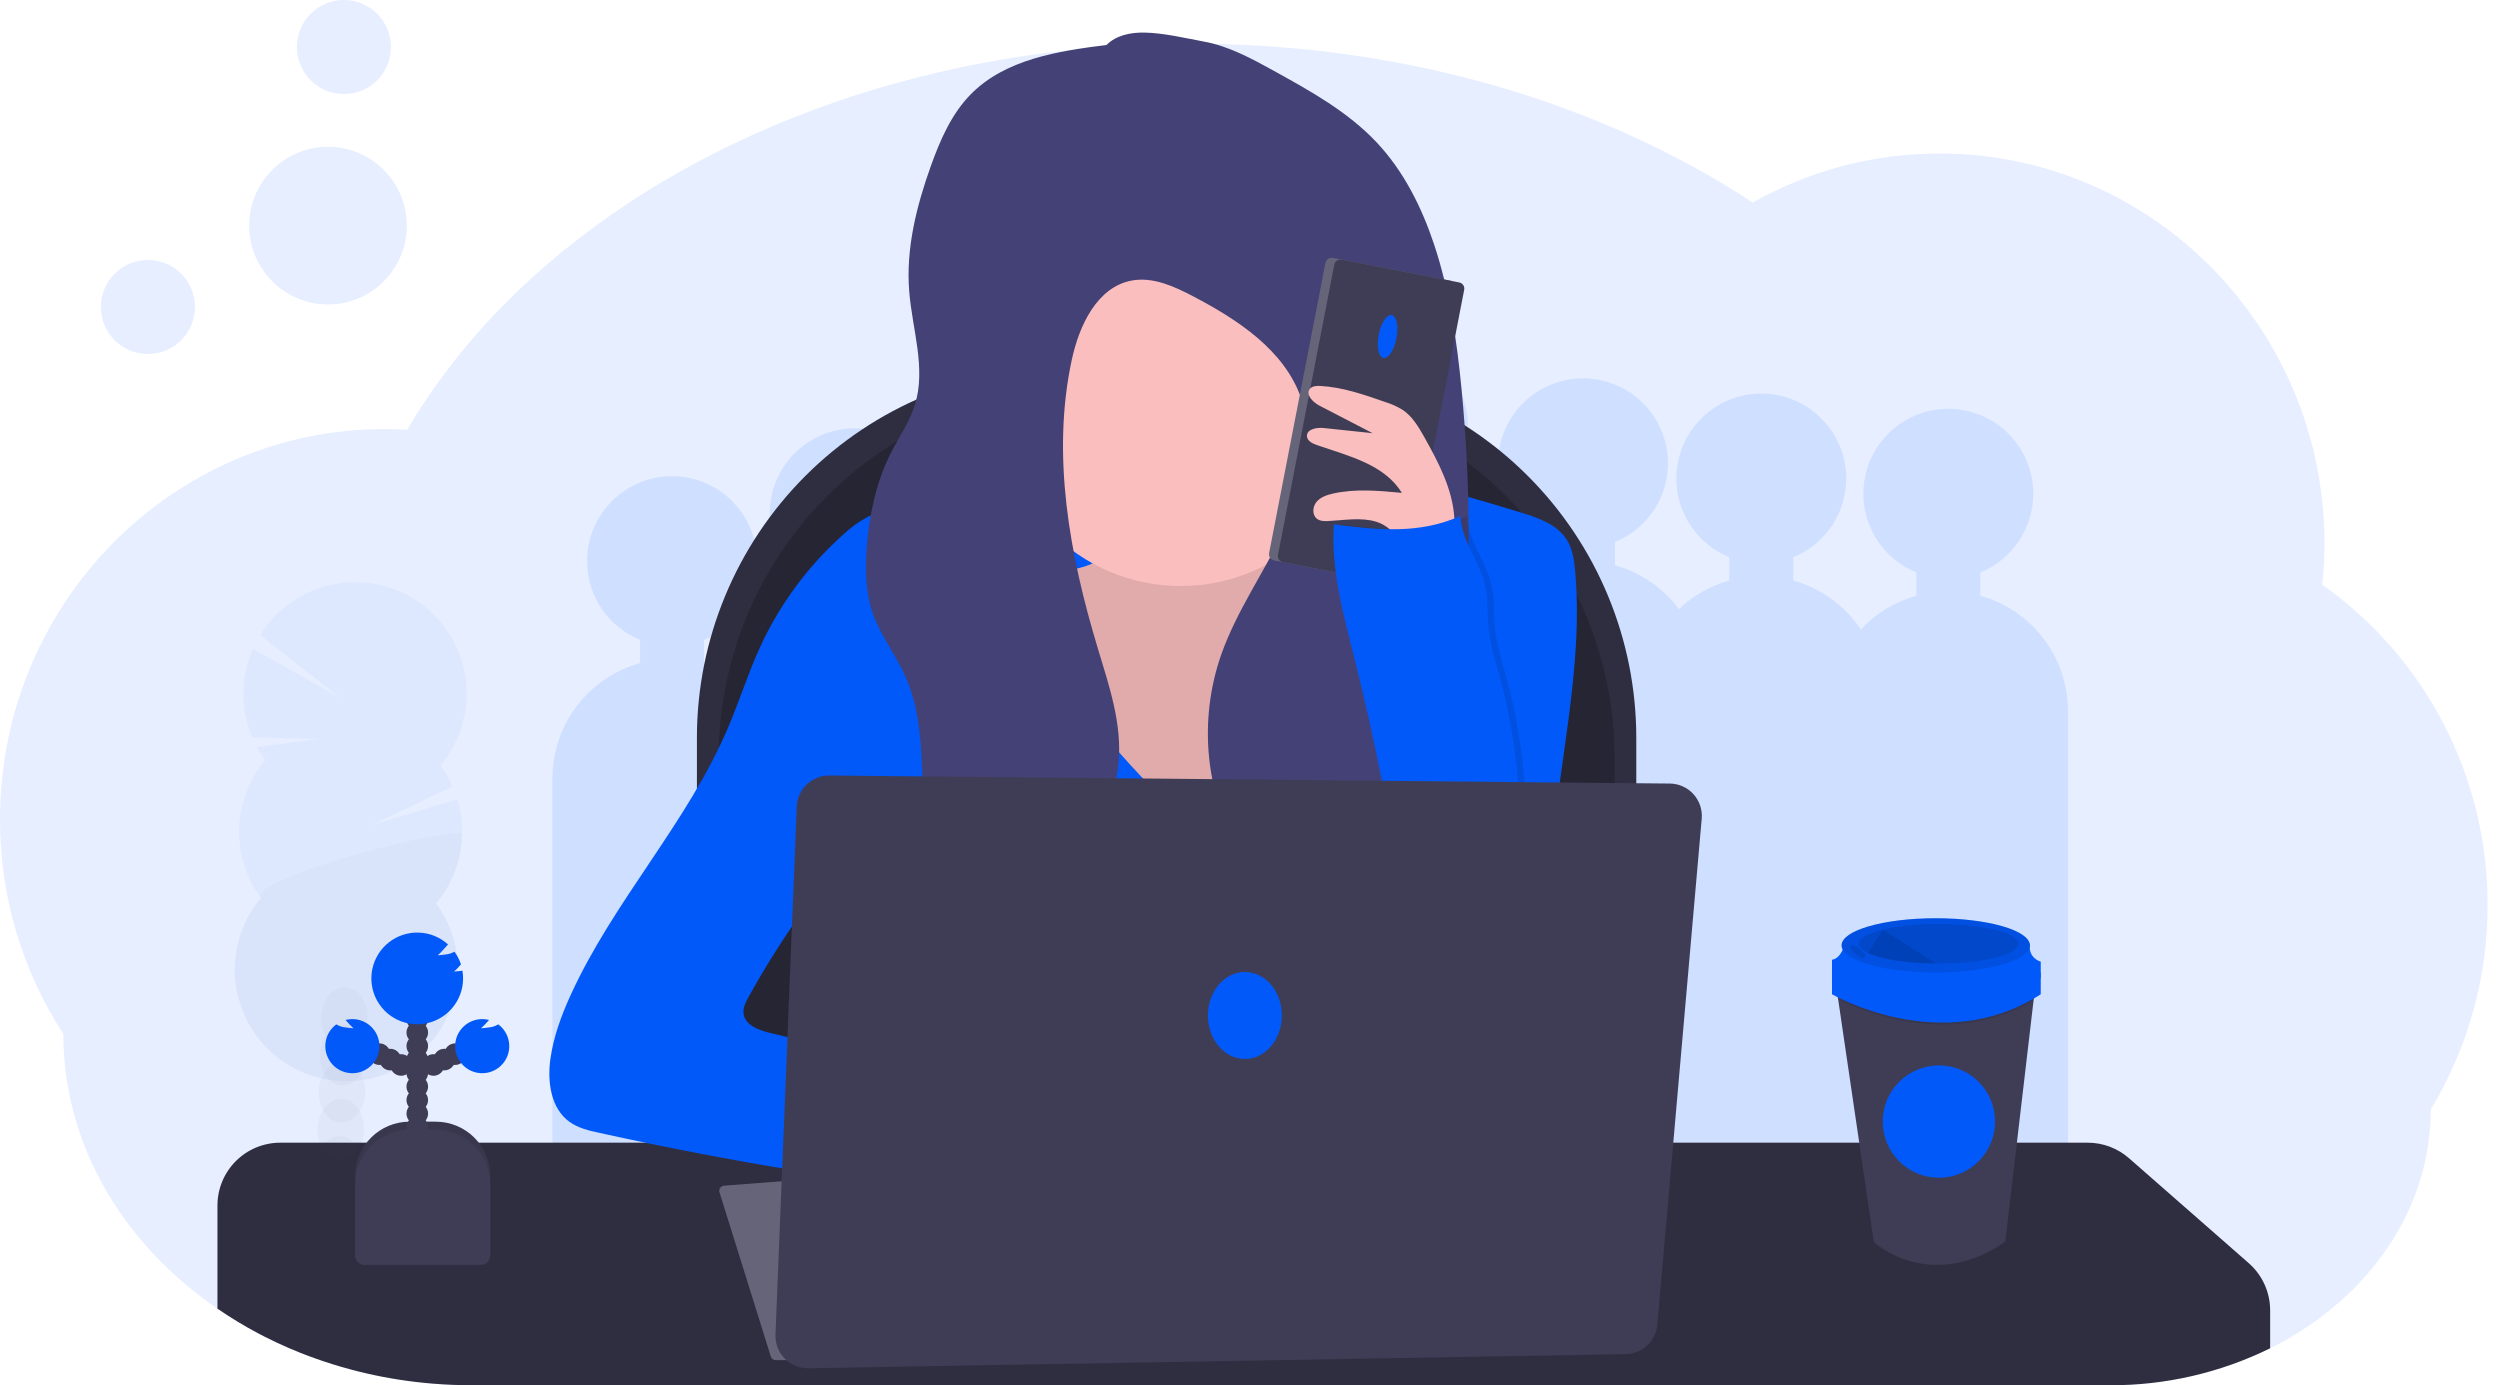 <svg width="148" height="82" viewBox="0 0 148 82" fill="none" xmlns="http://www.w3.org/2000/svg">
<g clip-path="url(#clip0)">
<path opacity="0.1" d="M147.265 53.591C147.273 57.851 146.11 62.032 143.903 65.676C143.903 70.132 141.825 74.172 138.455 77.116C137.612 77.852 136.703 78.51 135.742 79.083C135.703 79.108 135.663 79.131 135.623 79.154C135.551 79.196 135.479 79.239 135.406 79.282L135.337 79.322C135.03 79.496 134.716 79.664 134.395 79.821C131.441 81.273 128.192 82.022 124.9 82.009H27.956C27.184 82.009 26.418 81.978 25.66 81.916C22.963 81.704 20.314 81.091 17.799 80.096C17.308 79.902 16.827 79.694 16.355 79.471C16.13 79.365 15.908 79.256 15.687 79.145C15.549 79.075 15.411 79.003 15.275 78.931C14.447 78.491 13.645 78.003 12.873 77.471C12.167 76.988 11.488 76.468 10.839 75.911C6.458 72.152 3.749 66.95 3.749 61.21C1.293 57.429 -0.009 53.016 4.93686e-05 48.507C4.93686e-05 35.745 10.2 25.399 22.785 25.399C23.171 25.399 23.557 25.411 23.944 25.432C23.999 25.432 24.053 25.432 24.108 25.439C26.23 21.823 29.066 18.501 32.476 15.576C41.775 7.608 55.366 2.585 70.506 2.585C83.227 2.585 94.855 6.131 103.762 11.991C107.137 10.083 110.949 9.083 114.826 9.088C127.408 9.088 137.611 19.434 137.611 32.196C137.609 33.004 137.566 33.811 137.482 34.614C140.515 36.761 142.987 39.606 144.69 42.908C146.392 46.211 147.276 49.875 147.265 53.591V53.591Z" fill="#0159FA"/>
<path opacity="0.1" d="M117.232 35.268V33.886C118.312 33.448 119.206 32.647 119.761 31.622C120.316 30.596 120.498 29.41 120.274 28.265C120.051 27.121 119.437 26.09 118.536 25.349C117.636 24.607 116.507 24.202 115.341 24.202C114.175 24.202 113.045 24.607 112.145 25.349C111.245 26.09 110.63 27.121 110.407 28.265C110.184 29.41 110.365 30.596 110.92 31.622C111.475 32.647 112.369 33.448 113.45 33.886V35.268C112.19 35.618 111.052 36.31 110.162 37.267C109.219 35.852 107.799 34.823 106.161 34.368V32.985C107.241 32.547 108.136 31.746 108.691 30.721C109.246 29.695 109.427 28.509 109.204 27.364C108.98 26.22 108.366 25.189 107.466 24.448C106.566 23.706 105.436 23.301 104.27 23.301C103.104 23.301 101.974 23.706 101.074 24.448C100.174 25.189 99.56 26.22 99.336 27.364C99.113 28.509 99.294 29.695 99.849 30.721C100.404 31.746 101.299 32.547 102.379 32.985V34.367C101.259 34.678 100.233 35.259 99.391 36.061C98.452 34.8 97.12 33.887 95.605 33.465V32.084C96.686 31.646 97.58 30.845 98.135 29.82C98.69 28.794 98.871 27.608 98.648 26.463C98.424 25.319 97.81 24.288 96.91 23.547C96.01 22.805 94.88 22.4 93.714 22.4C92.548 22.4 91.418 22.805 90.518 23.547C89.618 24.288 89.004 25.319 88.781 26.463C88.557 27.608 88.739 28.794 89.293 29.82C89.849 30.845 90.743 31.646 91.823 32.084V33.465C90.535 33.825 89.374 34.541 88.476 35.533C88.076 34.507 87.442 33.588 86.625 32.849C85.808 32.11 84.83 31.572 83.769 31.277V29.896C84.849 29.457 85.743 28.657 86.298 27.631C86.853 26.606 87.035 25.419 86.811 24.275C86.588 23.131 85.974 22.099 85.073 21.358C84.174 20.617 83.044 20.211 81.878 20.211C80.712 20.211 79.582 20.617 78.682 21.358C77.782 22.099 77.168 23.131 76.944 24.275C76.721 25.419 76.902 26.606 77.457 27.631C78.012 28.657 78.906 29.457 79.987 29.896V31.277C78.607 31.661 77.377 32.455 76.457 33.552C75.538 34.65 74.973 36.001 74.838 37.426C74.188 36.975 73.467 36.637 72.704 36.426V35.045C73.785 34.606 74.679 33.806 75.234 32.78C75.789 31.755 75.971 30.568 75.747 29.424C75.524 28.28 74.909 27.248 74.009 26.507C73.109 25.766 71.98 25.361 70.814 25.361C69.647 25.361 68.518 25.766 67.618 26.507C66.718 27.248 66.103 28.28 65.88 29.424C65.656 30.568 65.838 31.755 66.393 32.78C66.948 33.806 67.842 34.606 68.922 35.045V36.426C67.961 36.694 67.067 37.161 66.298 37.798C65.529 38.435 64.903 39.226 64.461 40.121C63.864 39.737 63.213 39.447 62.53 39.258V37.877C63.61 37.438 64.504 36.638 65.059 35.612C65.615 34.587 65.796 33.401 65.573 32.256C65.349 31.112 64.735 30.081 63.835 29.339C62.935 28.598 61.805 28.193 60.639 28.193C59.473 28.193 58.343 28.598 57.443 29.339C56.543 30.081 55.929 31.112 55.705 32.256C55.482 33.401 55.663 34.587 56.218 35.612C56.773 36.638 57.667 37.438 58.748 37.877V39.258C58.103 39.436 57.487 39.706 56.919 40.059C56.473 39.179 55.849 38.401 55.087 37.776C54.324 37.15 53.439 36.691 52.489 36.426V35.045C53.569 34.606 54.464 33.806 55.019 32.78C55.574 31.755 55.755 30.568 55.532 29.424C55.308 28.28 54.694 27.248 53.794 26.507C52.894 25.766 51.764 25.361 50.598 25.361C49.432 25.361 48.302 25.766 47.402 26.507C46.502 27.248 45.888 28.28 45.664 29.424C45.441 30.568 45.622 31.755 46.177 32.78C46.732 33.806 47.627 34.606 48.707 35.045V36.426C47.684 36.711 46.739 37.221 45.939 37.92C45.14 38.618 44.508 39.488 44.09 40.463C43.37 39.911 42.55 39.502 41.676 39.258V37.877C42.756 37.438 43.65 36.638 44.206 35.612C44.761 34.587 44.942 33.401 44.718 32.256C44.495 31.112 43.881 30.081 42.981 29.339C42.081 28.598 40.951 28.193 39.785 28.193C38.619 28.193 37.489 28.598 36.589 29.339C35.689 30.081 35.075 31.112 34.851 32.256C34.628 33.401 34.809 34.587 35.364 35.612C35.919 36.638 36.813 37.438 37.894 37.877V39.258C36.402 39.672 35.087 40.563 34.149 41.795C33.212 43.027 32.705 44.533 32.705 46.081V78.005H46.857V75.174H53.551V78.005H67.711V75.174H77.881V70.024H86.634V72.213H97.19V73.114H108.261V74.015H122.421V42.09C122.421 40.542 121.913 39.037 120.976 37.804C120.039 36.572 118.724 35.681 117.232 35.268V35.268Z" fill="#0159FA"/>
<path d="M63.177 21.755H74.947C77.826 21.755 80.676 22.322 83.336 23.423C85.995 24.525 88.412 26.139 90.448 28.175C92.483 30.21 94.098 32.627 95.2 35.286C96.301 37.946 96.868 40.796 96.868 43.675V73.375H41.257V43.675C41.257 37.861 43.567 32.286 47.678 28.175C51.788 24.064 57.364 21.755 63.177 21.755V21.755Z" fill="#2F2E41"/>
<path opacity="0.2" d="M64.465 22.95H73.66C76.538 22.95 79.389 23.516 82.049 24.618C84.708 25.719 87.125 27.334 89.16 29.369C91.196 31.405 92.811 33.821 93.912 36.481C95.014 39.14 95.581 41.991 95.581 44.87V72.179H42.545V44.87C42.545 39.056 44.854 33.481 48.965 29.37C53.076 25.259 58.651 22.95 64.465 22.95V22.95Z" fill="black"/>
<path d="M134.392 77.57V79.818C131.439 81.27 128.189 82.019 124.897 82.006H27.956C27.183 82.006 26.418 81.976 25.659 81.914C22.963 81.701 20.314 81.088 17.799 80.094C17.308 79.9 16.827 79.691 16.355 79.468C16.13 79.362 15.907 79.254 15.687 79.142C15.549 79.073 15.411 79.001 15.275 78.929C14.447 78.489 13.645 78.003 12.873 77.471V71.367C12.873 70.38 13.265 69.434 13.962 68.736C14.66 68.039 15.606 67.647 16.593 67.647H123.596C124.496 67.648 125.365 67.976 126.042 68.57L133.122 74.775C133.521 75.123 133.84 75.553 134.059 76.035C134.279 76.517 134.392 77.041 134.392 77.57V77.57Z" fill="#2F2E41"/>
<path d="M62.133 29.068C59.326 29.253 56.53 29.554 53.744 29.969C52.953 30.088 52.149 30.219 51.427 30.569C50.866 30.863 50.349 31.234 49.89 31.671C47.822 33.524 46.157 35.782 44.998 38.304C44.281 39.868 43.766 41.523 43.091 43.099C40.685 48.731 36.321 53.337 33.781 58.91C33.231 60.116 32.768 61.375 32.584 62.687C32.393 64.044 32.609 65.627 33.724 66.42C34.239 66.784 34.865 66.935 35.478 67.064C43.191 68.772 50.995 70.046 58.851 70.88C58 70.059 57.715 68.786 57.827 67.609C57.939 66.433 58.401 65.321 58.857 64.23C54.411 63.249 49.976 62.22 45.552 61.141C44.892 60.98 44.099 60.677 44.017 60.003C43.976 59.659 44.146 59.328 44.313 59.026C46.2 55.609 48.463 52.414 51.059 49.5C51.059 53.112 50.88 57.191 50.88 60.805H92.601C92.099 58.743 91.804 56.637 91.72 54.517C91.526 47.596 93.856 40.728 93.251 33.822C93.194 33.185 93.107 32.528 92.773 31.983C92.198 31.04 91.05 30.65 89.994 30.328C85.947 29.098 81.815 27.853 77.585 27.95C76.327 27.979 75.074 28.126 73.825 28.274C70.015 28.723 65.96 28.814 62.133 29.068Z" fill="#0159FA"/>
<path d="M42.594 70.584L45.632 80.307C45.651 80.369 45.69 80.423 45.742 80.461C45.794 80.499 45.857 80.52 45.921 80.52H58.958L55.868 69.192L42.859 70.192C42.813 70.195 42.77 70.209 42.73 70.232C42.691 70.255 42.658 70.287 42.632 70.325C42.607 70.362 42.59 70.405 42.583 70.45C42.577 70.495 42.58 70.541 42.594 70.584V70.584Z" fill="#656478"/>
<path d="M64.879 33.249C64.313 33.575 63.652 33.692 63.009 33.804L58.855 34.525C58.046 34.665 57.195 34.825 56.572 35.359C55.298 36.45 55.573 38.456 55.96 40.089L56.732 43.364C57.314 45.825 57.908 48.316 59.102 50.545C61.186 54.437 65.009 57.239 69.213 58.59C70.716 59.072 72.303 59.386 73.871 59.214C76.942 58.877 79.57 56.687 81.189 54.054C82.808 51.422 83.579 48.368 84.286 45.359C84.965 42.478 85.61 39.556 85.566 36.595C85.553 35.673 85.46 34.71 84.969 33.929C83.891 32.213 81.449 32.084 79.447 32.401C79.136 32.451 78.813 32.505 78.513 32.411C77.612 32.131 77.591 30.893 77.205 30.035C76.475 28.416 74.31 28.128 72.54 28.275C70.77 28.422 68.014 28.611 66.472 29.614C64.989 30.573 66.618 32.246 64.879 33.249Z" fill="#FBBEBE"/>
<path opacity="0.1" d="M64.879 33.249C64.313 33.575 63.652 33.692 63.009 33.804L58.855 34.525C58.046 34.665 57.195 34.825 56.572 35.359C55.298 36.45 55.573 38.456 55.96 40.089L56.732 43.364C57.314 45.825 57.908 48.316 59.102 50.545C61.186 54.437 65.009 57.239 69.213 58.59C70.716 59.072 72.303 59.386 73.871 59.214C76.942 58.877 79.57 56.687 81.189 54.054C82.808 51.422 83.579 48.368 84.286 45.359C84.965 42.478 85.61 39.556 85.566 36.595C85.553 35.673 85.46 34.71 84.969 33.929C83.891 32.213 81.449 32.084 79.447 32.401C79.136 32.451 78.813 32.505 78.513 32.411C77.612 32.131 77.591 30.893 77.205 30.035C76.475 28.416 74.31 28.128 72.54 28.275C70.77 28.422 68.014 28.611 66.472 29.614C64.989 30.573 66.618 32.246 64.879 33.249Z" fill="black"/>
<path d="M61.441 36.939C62.069 38.257 62.54 39.655 63.3 40.902C63.903 41.893 64.677 42.767 65.447 43.636C67.441 45.892 69.461 48.165 71.928 49.882C72.95 44.632 75.419 39.772 79.056 35.851C80.119 34.709 81.45 33.584 83.011 33.626C83.979 33.654 84.872 34.134 85.678 34.668C86.579 35.264 87.431 35.955 88.079 36.814C89.102 38.181 89.543 39.912 89.623 41.618C89.703 43.324 89.438 45.025 89.175 46.712L87.824 55.428C87.745 55.932 87.636 56.49 87.224 56.792C86.99 56.941 86.726 57.035 86.451 57.071C81.538 58.027 76.474 57.406 71.468 57.358C65.932 57.305 60.244 57.935 55.001 56.175C54.726 56.082 54.442 55.975 54.257 55.755C54.135 55.589 54.047 55.4 53.999 55.2C52.777 51.245 53.757 46.996 54.482 42.922C55.056 39.693 55.464 36.437 55.706 33.167C55.728 32.872 58.967 33.523 59.328 33.732C60.313 34.315 60.967 35.945 61.441 36.939Z" fill="#0159FA"/>
<g opacity="0.2">
<path opacity="0.2" d="M21.481 69.1C21.481 69.159 21.474 69.217 21.468 69.274C20.977 69.08 20.496 68.871 20.024 68.648C19.772 68.615 19.537 68.501 19.356 68.323C19.218 68.253 19.08 68.181 18.944 68.109C18.975 68.044 19.009 67.981 19.048 67.921C19.313 67.501 19.716 67.239 20.16 67.253C20.604 67.267 20.989 67.554 21.227 67.988C21.41 68.329 21.497 68.713 21.481 69.1V69.1Z" fill="#3F3D56"/>
<path opacity="0.2" d="M21.55 66.896C21.542 67.282 21.43 67.659 21.227 67.988C20.962 68.406 20.559 68.669 20.115 68.655L20.024 68.648C19.771 68.615 19.537 68.501 19.356 68.323C19.233 68.206 19.129 68.07 19.048 67.921C18.87 67.578 18.783 67.196 18.796 66.81C18.808 66.424 18.919 66.048 19.117 65.717C19.383 65.297 19.785 65.035 20.23 65.049C20.674 65.063 21.059 65.35 21.297 65.784C21.479 66.126 21.567 66.51 21.55 66.896V66.896Z" fill="#3F3D56"/>
<path opacity="0.2" d="M21.62 64.696C21.651 63.7 21.061 62.874 20.3 62.85C19.54 62.826 18.898 63.613 18.866 64.609C18.835 65.604 19.426 66.431 20.186 66.455C20.947 66.479 21.588 65.691 21.62 64.696Z" fill="#3F3D56"/>
<path opacity="0.2" d="M21.69 62.492C21.722 61.496 21.131 60.67 20.37 60.646C19.61 60.622 18.968 61.409 18.937 62.405C18.905 63.401 19.496 64.227 20.256 64.251C21.017 64.275 21.659 63.487 21.69 62.492Z" fill="#3F3D56"/>
<path opacity="0.2" d="M21.759 60.288C21.791 59.292 21.2 58.466 20.439 58.442C19.679 58.418 19.037 59.206 19.006 60.201C18.974 61.197 19.565 62.023 20.325 62.047C21.086 62.071 21.728 61.284 21.759 60.288Z" fill="#3F3D56"/>
<path opacity="0.2" d="M15.705 44.997C15.524 44.752 15.36 44.493 15.216 44.225L18.854 43.745L14.932 43.652C14.583 42.823 14.406 41.931 14.413 41.032C14.42 40.132 14.61 39.244 14.972 38.42L20.137 41.309L15.406 37.596C15.883 36.825 16.515 36.159 17.261 35.642C18.006 35.126 18.851 34.768 19.741 34.592C20.631 34.416 21.548 34.425 22.435 34.62C23.321 34.814 24.158 35.189 24.893 35.722C25.628 36.254 26.245 36.932 26.706 37.714C27.168 38.495 27.463 39.364 27.573 40.264C27.683 41.165 27.607 42.079 27.348 42.949C27.09 43.819 26.655 44.626 26.07 45.32C26.352 45.702 26.591 46.113 26.785 46.547L22.012 48.843L27.075 47.321C27.394 48.372 27.446 49.487 27.226 50.563C27.006 51.64 26.52 52.645 25.814 53.487C26.549 54.484 26.989 55.668 27.083 56.904C27.176 58.14 26.921 59.377 26.344 60.474C25.768 61.571 24.894 62.483 23.824 63.107C22.753 63.731 21.528 64.041 20.29 64.001C19.051 63.962 17.849 63.575 16.82 62.884C15.791 62.193 14.978 61.226 14.473 60.095C13.967 58.963 13.791 57.712 13.963 56.485C14.136 55.258 14.65 54.104 15.447 53.156C14.569 51.964 14.117 50.511 14.164 49.032C14.211 47.552 14.753 46.131 15.705 44.997V44.997Z" fill="#0159FA"/>
<path opacity="0.1" d="M27.355 49.447C27.309 50.928 26.765 52.35 25.81 53.483C26.546 54.48 26.987 55.664 27.082 56.9C27.177 58.136 26.921 59.373 26.346 60.471C25.77 61.568 24.897 62.482 23.826 63.106C22.755 63.731 21.53 64.041 20.292 64.002C19.053 63.963 17.85 63.576 16.821 62.885C15.792 62.194 14.978 61.228 14.473 60.096C13.967 58.965 13.79 57.713 13.963 56.486C14.135 55.259 14.65 54.105 15.447 53.156C14.594 52.005 27.378 48.707 27.355 49.447Z" fill="black"/>
</g>
<path opacity="0.1" d="M8.756 20.958C10.294 20.958 11.54 19.712 11.54 18.174C11.54 16.636 10.294 15.389 8.756 15.389C7.218 15.389 5.972 16.636 5.972 18.174C5.972 19.712 7.218 20.958 8.756 20.958Z" fill="#0159FA"/>
<path opacity="0.1" d="M20.361 5.569C21.899 5.569 23.145 4.322 23.145 2.784C23.145 1.247 21.899 0 20.361 0C18.823 0 17.576 1.247 17.576 2.784C17.576 4.322 18.823 5.569 20.361 5.569Z" fill="#0159FA"/>
<path opacity="0.1" d="M19.417 18.023C21.995 18.023 24.084 15.934 24.084 13.357C24.084 10.78 21.995 8.69 19.417 8.69C16.84 8.69 14.751 10.78 14.751 13.357C14.751 15.934 16.84 18.023 19.417 18.023Z" fill="#0159FA"/>
<path d="M69.9 34.692C75.871 34.692 80.713 29.851 80.713 23.879C80.713 17.907 75.871 13.066 69.9 13.066C63.928 13.066 59.086 17.907 59.086 23.879C59.086 29.851 63.928 34.692 69.9 34.692Z" fill="#FBBEBE"/>
<path d="M65.507 2.661C62.623 3.026 59.509 3.509 57.47 5.582C56.329 6.74 55.661 8.285 55.111 9.814C54.259 12.196 53.624 14.706 53.824 17.233C54.002 19.493 54.838 21.805 54.161 23.971C53.85 24.967 53.238 25.837 52.763 26.765C51.883 28.489 51.468 30.421 51.316 32.351C51.211 33.678 51.231 35.044 51.668 36.301C52.133 37.64 53.039 38.779 53.613 40.074C54.462 41.987 54.547 44.14 54.613 46.231C54.679 48.323 54.734 50.401 54.783 52.485C54.814 53.796 54.816 55.199 54.092 56.292C56.768 55.219 59.482 54.125 61.772 52.374C64.062 50.624 65.915 48.099 66.212 45.231C66.451 42.907 65.666 40.615 64.989 38.378C63.315 32.843 62.234 26.942 63.452 21.289C63.891 19.254 64.958 16.982 67.006 16.607C68.256 16.379 69.503 16.95 70.629 17.539C73.292 18.932 76.036 20.734 77.027 23.57C77.928 26.134 77.17 28.991 75.998 31.439C74.825 33.888 73.228 36.139 72.317 38.698C70.918 42.624 71.312 47.221 73.637 50.68C75.961 54.139 80.257 56.267 84.388 55.709C84.065 54.313 83.052 53.185 82.508 51.859C81.521 49.451 82.187 46.681 83.249 44.304C84.311 41.928 85.76 39.713 86.424 37.19C86.893 35.413 86.95 33.557 86.947 31.72C86.947 28.829 86.804 25.936 86.526 23.058C86.248 20.179 85.823 17.265 84.907 14.496C84.17 12.275 83.098 10.128 81.494 8.425C79.787 6.611 77.565 5.382 75.383 4.177C74.078 3.459 72.745 2.732 71.28 2.463C70.121 2.25 68.903 1.948 67.722 1.928C66.918 1.917 66.074 2.091 65.507 2.661Z" fill="#434175"/>
<path d="M85.859 16.617L78.903 15.268C78.7 15.228 78.504 15.361 78.465 15.563L75.132 32.742C75.093 32.944 75.225 33.14 75.427 33.18L82.384 34.529C82.586 34.569 82.782 34.436 82.822 34.234L86.155 17.055C86.194 16.853 86.062 16.657 85.859 16.617Z" fill="#656478"/>
<path d="M86.385 16.72L79.428 15.37C79.226 15.331 79.03 15.463 78.991 15.665L75.658 32.844C75.618 33.047 75.751 33.242 75.953 33.282L82.91 34.631C83.112 34.671 83.308 34.538 83.347 34.336L86.68 17.157C86.72 16.955 86.588 16.759 86.385 16.72Z" fill="#3F3D56"/>
<path d="M82.67 20.024C82.806 19.323 82.682 18.709 82.392 18.652C82.103 18.596 81.757 19.119 81.621 19.821C81.485 20.522 81.61 21.136 81.899 21.192C82.189 21.249 82.534 20.726 82.67 20.024Z" fill="#0159FA"/>
<path d="M84.317 25.874C83.977 25.273 83.614 24.651 83.041 24.267C82.712 24.065 82.358 23.906 81.988 23.794C80.741 23.358 79.473 22.918 78.154 22.848C77.939 22.838 77.693 22.848 77.552 23.013C77.264 23.351 77.721 23.812 78.116 24.017L81.26 25.645L78.362 25.339C77.941 25.294 77.341 25.408 77.372 25.831C77.393 26.107 77.697 26.258 77.959 26.346C79.819 26.989 81.969 27.494 82.987 29.178C81.631 29.049 80.244 28.92 78.914 29.219C78.55 29.301 78.173 29.429 77.935 29.716C77.697 30.003 77.67 30.488 77.969 30.716C78.155 30.854 78.405 30.858 78.636 30.845C79.58 30.8 80.548 30.612 81.454 30.881C82.361 31.15 83.165 32.1 82.852 32.99C83.656 33.063 84.606 32.99 85.348 32.644C86.167 32.258 86.148 31.532 86.097 30.657C85.991 28.942 85.14 27.342 84.317 25.874Z" fill="#FBBEBE"/>
<path opacity="0.1" d="M83.505 53.936C82.784 48.87 81.796 43.846 80.544 38.885C79.9 36.31 79.169 33.692 79.353 31.043C82.013 31.381 84.396 31.632 86.847 30.546C86.886 31.938 87.896 33.12 88.263 34.466C88.508 35.367 88.416 36.321 88.512 37.249C88.609 38.177 88.899 39.077 89.147 39.979C90.38 44.451 90.67 49.13 90.001 53.72C87.726 53.99 85.774 54.287 83.505 53.936Z" fill="black"/>
<path d="M83.119 53.936C82.398 48.87 81.41 43.846 80.158 38.885C79.514 36.31 78.783 33.692 78.967 31.043C81.627 31.381 84.009 31.632 86.46 30.546C86.5 31.938 87.51 33.12 87.876 34.466C88.122 35.367 88.03 36.321 88.126 37.249C88.223 38.177 88.512 39.077 88.761 39.979C89.993 44.451 90.284 49.13 89.614 53.72C87.34 53.99 85.388 54.287 83.119 53.936Z" fill="#0159FA"/>
<path d="M45.908 79.01L47.169 47.745C47.189 47.248 47.401 46.779 47.762 46.436C48.123 46.093 48.602 45.905 49.1 45.91L98.856 46.386C99.119 46.389 99.38 46.446 99.62 46.554C99.861 46.662 100.076 46.819 100.253 47.014C100.43 47.209 100.565 47.439 100.649 47.689C100.733 47.939 100.765 48.204 100.742 48.466L98.113 78.418C98.072 78.888 97.857 79.328 97.511 79.65C97.166 79.972 96.713 80.155 96.24 80.163L47.853 81C47.593 81.004 47.334 80.955 47.093 80.856C46.852 80.757 46.634 80.61 46.452 80.424C46.27 80.237 46.128 80.016 46.034 79.773C45.941 79.53 45.898 79.27 45.908 79.01Z" fill="#3F3D56"/>
<path d="M73.697 62.691C74.906 62.691 75.885 61.538 75.885 60.116C75.885 58.694 74.906 57.542 73.697 57.542C72.488 57.542 71.509 58.694 71.509 60.116C71.509 61.538 72.488 62.691 73.697 62.691Z" fill="#0159FA"/>
<path d="M120.49 58.347L120.387 59.23L118.713 73.501C114.351 76.543 110.957 73.62 110.928 73.501L108.819 59.164L108.7 58.347H120.49Z" fill="#3F3D56"/>
<path opacity="0.1" d="M120.49 58.347L120.387 59.23C115.472 62.088 110.229 59.864 108.819 59.164L108.7 58.347H120.49Z" fill="black"/>
<path d="M108.454 57.572V58.86C108.454 58.86 114.955 62.639 120.812 58.86V57.572H108.454Z" fill="#0159FA"/>
<path d="M109.209 55.872C109.209 55.872 109.02 56.741 108.454 56.817V57.912H120.812V56.93C120.812 56.93 120.056 56.741 120.168 55.872H109.209Z" fill="#0159FA"/>
<path d="M114.595 57.572C117.674 57.572 120.169 56.853 120.169 55.966C120.169 55.079 117.674 54.359 114.595 54.359C111.517 54.359 109.021 55.079 109.021 55.966C109.021 56.853 111.517 57.572 114.595 57.572Z" fill="#0159FA"/>
<path opacity="0.1" d="M114.595 57.572C117.674 57.572 120.169 56.853 120.169 55.966C120.169 55.079 117.674 54.359 114.595 54.359C111.517 54.359 109.021 55.079 109.021 55.966C109.021 56.853 111.517 57.572 114.595 57.572Z" fill="black"/>
<path opacity="0.1" d="M119.488 55.872C119.488 56.516 117.375 57.044 114.765 57.044H114.626C112.874 57.031 111.36 56.786 110.588 56.42C110.239 56.256 110.041 56.069 110.041 55.872C110.041 55.545 110.582 55.249 111.457 55.037C112.545 54.799 113.656 54.686 114.769 54.701C117.375 54.701 119.488 55.224 119.488 55.872Z" fill="black"/>
<path opacity="0.1" d="M114.626 57.044C112.874 57.031 111.36 56.786 110.588 56.42L111.453 55.031L114.626 57.044Z" fill="black"/>
<path opacity="0.1" d="M109.689 55.962C109.623 55.948 109.534 55.971 109.521 56.038C109.519 56.072 109.528 56.106 109.547 56.135C109.694 56.368 109.909 56.551 110.162 56.661C110.205 56.685 110.253 56.701 110.302 56.706C110.328 56.709 110.354 56.705 110.377 56.693C110.4 56.681 110.419 56.662 110.431 56.639C110.438 56.62 110.441 56.599 110.439 56.578C110.438 56.558 110.432 56.538 110.422 56.52C110.383 56.45 110.328 56.39 110.262 56.344C110.09 56.209 109.913 55.999 109.689 55.962Z" fill="black"/>
<path d="M114.783 69.722C116.62 69.722 118.108 68.233 118.108 66.397C118.108 64.561 116.62 63.072 114.783 63.072C112.947 63.072 111.458 64.561 111.458 66.397C111.458 68.233 112.947 69.722 114.783 69.722Z" fill="#0159FA"/>
<path d="M24.244 66.404H25.802C26.656 66.404 27.474 66.744 28.078 67.347C28.681 67.951 29.021 68.769 29.021 69.623V74.405H21.025V69.623C21.025 68.769 21.364 67.951 21.968 67.347C22.571 66.744 23.39 66.404 24.244 66.404V66.404Z" fill="#3F3D56"/>
<path opacity="0.1" d="M24.244 66.404H25.802C26.656 66.404 27.474 66.744 28.078 67.347C28.681 67.951 29.021 68.769 29.021 69.623V74.405H21.025V69.623C21.025 68.769 21.364 67.951 21.968 67.347C22.571 66.744 23.39 66.404 24.244 66.404V66.404Z" fill="black"/>
<path d="M24.703 68.164C25.056 68.164 25.343 67.878 25.343 67.525C25.343 67.171 25.056 66.885 24.703 66.885C24.35 66.885 24.063 67.171 24.063 67.525C24.063 67.878 24.35 68.164 24.703 68.164Z" fill="#3F3D56"/>
<path d="M24.703 67.365C25.056 67.365 25.343 67.079 25.343 66.725C25.343 66.372 25.056 66.085 24.703 66.085C24.35 66.085 24.063 66.372 24.063 66.725C24.063 67.079 24.35 67.365 24.703 67.365Z" fill="#3F3D56"/>
<path d="M24.703 66.564C25.056 66.564 25.343 66.278 25.343 65.924C25.343 65.571 25.056 65.285 24.703 65.285C24.35 65.285 24.063 65.571 24.063 65.924C24.063 66.278 24.35 66.564 24.703 66.564Z" fill="#3F3D56"/>
<path d="M24.703 65.765C25.056 65.765 25.343 65.478 25.343 65.125C25.343 64.772 25.056 64.485 24.703 64.485C24.35 64.485 24.063 64.772 24.063 65.125C24.063 65.478 24.35 65.765 24.703 65.765Z" fill="#3F3D56"/>
<path d="M24.703 64.965C25.056 64.965 25.343 64.679 25.343 64.326C25.343 63.972 25.056 63.686 24.703 63.686C24.35 63.686 24.063 63.972 24.063 64.326C24.063 64.679 24.35 64.965 24.703 64.965Z" fill="#3F3D56"/>
<path d="M24.703 64.166C25.056 64.166 25.343 63.88 25.343 63.526C25.343 63.173 25.056 62.886 24.703 62.886C24.35 62.886 24.063 63.173 24.063 63.526C24.063 63.88 24.35 64.166 24.703 64.166Z" fill="#3F3D56"/>
<path d="M24.703 63.367C25.056 63.367 25.343 63.08 25.343 62.727C25.343 62.373 25.056 62.087 24.703 62.087C24.35 62.087 24.063 62.373 24.063 62.727C24.063 63.08 24.35 63.367 24.703 63.367Z" fill="#3F3D56"/>
<path d="M25.663 63.686C26.017 63.686 26.303 63.399 26.303 63.046C26.303 62.693 26.017 62.406 25.663 62.406C25.31 62.406 25.024 62.693 25.024 63.046C25.024 63.399 25.31 63.686 25.663 63.686Z" fill="#3F3D56"/>
<path d="M26.303 63.367C26.657 63.367 26.943 63.08 26.943 62.727C26.943 62.373 26.657 62.087 26.303 62.087C25.95 62.087 25.663 62.373 25.663 62.727C25.663 63.08 25.95 63.367 26.303 63.367Z" fill="#3F3D56"/>
<path d="M26.943 63.046C27.296 63.046 27.583 62.76 27.583 62.406C27.583 62.053 27.296 61.767 26.943 61.767C26.59 61.767 26.303 62.053 26.303 62.406C26.303 62.76 26.59 63.046 26.943 63.046Z" fill="#3F3D56"/>
<path d="M24.703 62.567C25.056 62.567 25.343 62.281 25.343 61.927C25.343 61.574 25.056 61.288 24.703 61.288C24.35 61.288 24.063 61.574 24.063 61.927C24.063 62.281 24.35 62.567 24.703 62.567Z" fill="#3F3D56"/>
<path d="M24.703 61.768C25.056 61.768 25.343 61.481 25.343 61.128C25.343 60.775 25.056 60.488 24.703 60.488C24.35 60.488 24.063 60.775 24.063 61.128C24.063 61.481 24.35 61.768 24.703 61.768Z" fill="#3F3D56"/>
<path d="M24.703 60.967C25.056 60.967 25.343 60.681 25.343 60.327C25.343 59.974 25.056 59.688 24.703 59.688C24.35 59.688 24.063 59.974 24.063 60.327C24.063 60.681 24.35 60.967 24.703 60.967Z" fill="#3F3D56"/>
<path d="M24.703 60.168C25.056 60.168 25.343 59.881 25.343 59.528C25.343 59.175 25.056 58.888 24.703 58.888C24.35 58.888 24.063 59.175 24.063 59.528C24.063 59.881 24.35 60.168 24.703 60.168Z" fill="#3F3D56"/>
<path d="M27.355 57.466C27.197 57.489 27.037 57.506 26.877 57.516C27.026 57.386 27.164 57.244 27.291 57.091C27.201 56.822 27.071 56.569 26.904 56.341C26.746 56.43 26.57 56.485 26.389 56.503C26.231 56.526 26.071 56.543 25.912 56.554C26.122 56.383 26.317 56.126 26.523 55.911C26.047 55.479 25.434 55.23 24.791 55.209C24.149 55.187 23.52 55.394 23.016 55.792C22.512 56.19 22.166 56.755 22.038 57.385C21.911 58.014 22.012 58.669 22.322 59.232C22.632 59.794 23.131 60.229 23.732 60.458C24.332 60.687 24.994 60.696 25.6 60.483C26.206 60.27 26.717 59.849 27.042 59.294C27.367 58.74 27.485 58.088 27.374 57.455L27.355 57.466Z" fill="#0159FA"/>
<path d="M29.493 60.644C29.33 60.744 29.146 60.805 28.955 60.823C28.797 60.846 28.637 60.864 28.477 60.874C28.647 60.722 28.805 60.558 28.951 60.383C28.565 60.282 28.156 60.329 27.803 60.514C27.45 60.7 27.179 61.01 27.042 61.384C26.906 61.759 26.914 62.171 27.065 62.54C27.216 62.908 27.5 63.208 27.86 63.379C28.22 63.55 28.631 63.58 29.012 63.465C29.394 63.349 29.718 63.095 29.922 62.752C30.127 62.41 30.196 62.004 30.116 61.613C30.037 61.223 29.815 60.876 29.493 60.64V60.644Z" fill="#0159FA"/>
<path d="M23.744 63.686C24.097 63.686 24.384 63.399 24.384 63.046C24.384 62.693 24.097 62.406 23.744 62.406C23.391 62.406 23.104 62.693 23.104 63.046C23.104 63.399 23.391 63.686 23.744 63.686Z" fill="#3F3D56"/>
<path d="M23.104 63.367C23.457 63.367 23.744 63.08 23.744 62.727C23.744 62.373 23.457 62.087 23.104 62.087C22.751 62.087 22.464 62.373 22.464 62.727C22.464 63.08 22.751 63.367 23.104 63.367Z" fill="#3F3D56"/>
<path d="M22.464 63.046C22.818 63.046 23.104 62.76 23.104 62.406C23.104 62.053 22.818 61.767 22.464 61.767C22.111 61.767 21.825 62.053 21.825 62.406C21.825 62.76 22.111 63.046 22.464 63.046Z" fill="#3F3D56"/>
<path d="M19.914 60.644C20.078 60.744 20.262 60.806 20.452 60.823C20.611 60.846 20.77 60.864 20.93 60.874C20.76 60.723 20.602 60.558 20.456 60.383C20.842 60.282 21.251 60.329 21.604 60.514C21.957 60.7 22.229 61.01 22.365 61.384C22.501 61.759 22.493 62.171 22.342 62.54C22.191 62.908 21.907 63.208 21.547 63.379C21.187 63.55 20.776 63.58 20.395 63.465C20.014 63.349 19.689 63.095 19.485 62.752C19.281 62.41 19.212 62.004 19.291 61.613C19.37 61.223 19.593 60.876 19.914 60.64V60.644Z" fill="#0159FA"/>
<path d="M24.244 66.885H25.802C26.656 66.885 27.474 67.224 28.078 67.827C28.681 68.431 29.021 69.249 29.021 70.103V74.334C29.021 74.479 28.963 74.618 28.861 74.72C28.758 74.823 28.619 74.88 28.475 74.88H21.571C21.426 74.88 21.288 74.823 21.185 74.72C21.083 74.618 21.025 74.479 21.025 74.334V70.103C21.025 69.249 21.364 68.431 21.968 67.827C22.571 67.224 23.39 66.885 24.244 66.885V66.885Z" fill="#3F3D56"/>
<g opacity="0.1">
<path opacity="0.1" d="M27.404 57.641C27.339 57.71 27.27 57.775 27.198 57.836C27.271 57.836 27.343 57.825 27.417 57.817C27.419 57.758 27.41 57.699 27.404 57.641Z" fill="black"/>
<path opacity="0.1" d="M26.237 56.876C26.398 56.866 26.557 56.849 26.716 56.826C26.86 56.808 27 56.77 27.132 56.713C27.067 56.584 26.992 56.46 26.908 56.343C26.828 56.392 26.741 56.429 26.651 56.453C26.524 56.605 26.386 56.746 26.237 56.876Z" fill="black"/>
<path opacity="0.1" d="M22.305 58.25C22.304 57.762 22.434 57.282 22.683 56.862C22.932 56.442 23.289 56.097 23.717 55.863C24.145 55.629 24.629 55.515 25.116 55.532C25.604 55.55 26.078 55.699 26.488 55.963L26.53 55.92C26.262 55.681 25.95 55.498 25.611 55.382C25.272 55.264 24.914 55.216 24.556 55.238C24.198 55.26 23.849 55.353 23.527 55.511C23.205 55.669 22.918 55.889 22.682 56.158C22.445 56.428 22.265 56.741 22.15 57.081C22.036 57.42 21.99 57.779 22.014 58.137C22.039 58.494 22.134 58.843 22.295 59.164C22.455 59.484 22.677 59.77 22.948 60.004C22.532 59.514 22.304 58.892 22.305 58.25V58.25Z" fill="black"/>
</g>
<g opacity="0.1">
<path opacity="0.1" d="M28.477 61.194C28.637 61.183 28.797 61.167 28.955 61.143C29.146 61.125 29.33 61.064 29.493 60.963C29.674 61.096 29.824 61.266 29.935 61.461C30.046 61.656 30.115 61.873 30.137 62.096C30.143 62.04 30.146 61.984 30.146 61.927C30.147 61.677 30.089 61.431 29.977 61.207C29.866 60.983 29.703 60.789 29.502 60.64C29.339 60.74 29.155 60.801 28.964 60.819L28.835 60.836C28.725 60.964 28.606 61.084 28.477 61.194V61.194Z" fill="black"/>
<path opacity="0.1" d="M28.542 60.648C28.595 60.648 28.648 60.652 28.701 60.659C28.785 60.571 28.867 60.475 28.951 60.383C28.714 60.319 28.466 60.312 28.226 60.359C27.986 60.408 27.76 60.51 27.566 60.66C27.372 60.809 27.215 61.001 27.107 61.221C26.998 61.441 26.942 61.682 26.943 61.927C26.943 61.981 26.943 62.034 26.951 62.087C26.99 61.693 27.175 61.327 27.469 61.061C27.763 60.795 28.145 60.648 28.542 60.648V60.648Z" fill="black"/>
</g>
<g opacity="0.1">
<path opacity="0.1" d="M20.93 61.194C20.77 61.183 20.611 61.167 20.452 61.143C20.262 61.126 20.077 61.064 19.914 60.963C19.733 61.096 19.583 61.266 19.472 61.461C19.361 61.656 19.293 61.873 19.271 62.096C19.264 62.04 19.261 61.984 19.262 61.927C19.26 61.677 19.318 61.431 19.43 61.207C19.542 60.983 19.704 60.789 19.905 60.64C20.068 60.74 20.253 60.802 20.443 60.819L20.572 60.836C20.681 60.965 20.801 61.084 20.93 61.194Z" fill="black"/>
<path opacity="0.1" d="M20.866 60.648C20.812 60.648 20.758 60.652 20.705 60.659C20.622 60.571 20.54 60.475 20.456 60.383C20.693 60.319 20.941 60.312 21.181 60.359C21.421 60.408 21.647 60.51 21.841 60.66C22.036 60.809 22.193 61.001 22.301 61.221C22.409 61.441 22.465 61.682 22.465 61.927C22.465 61.981 22.465 62.034 22.457 62.087C22.417 61.693 22.232 61.327 21.938 61.061C21.644 60.795 21.262 60.648 20.866 60.648V60.648Z" fill="black"/>
</g>
</g>
<defs>
<clipPath id="clip0">
<rect width="147.265" height="82" fill="white"/>
</clipPath>
</defs>
</svg>
